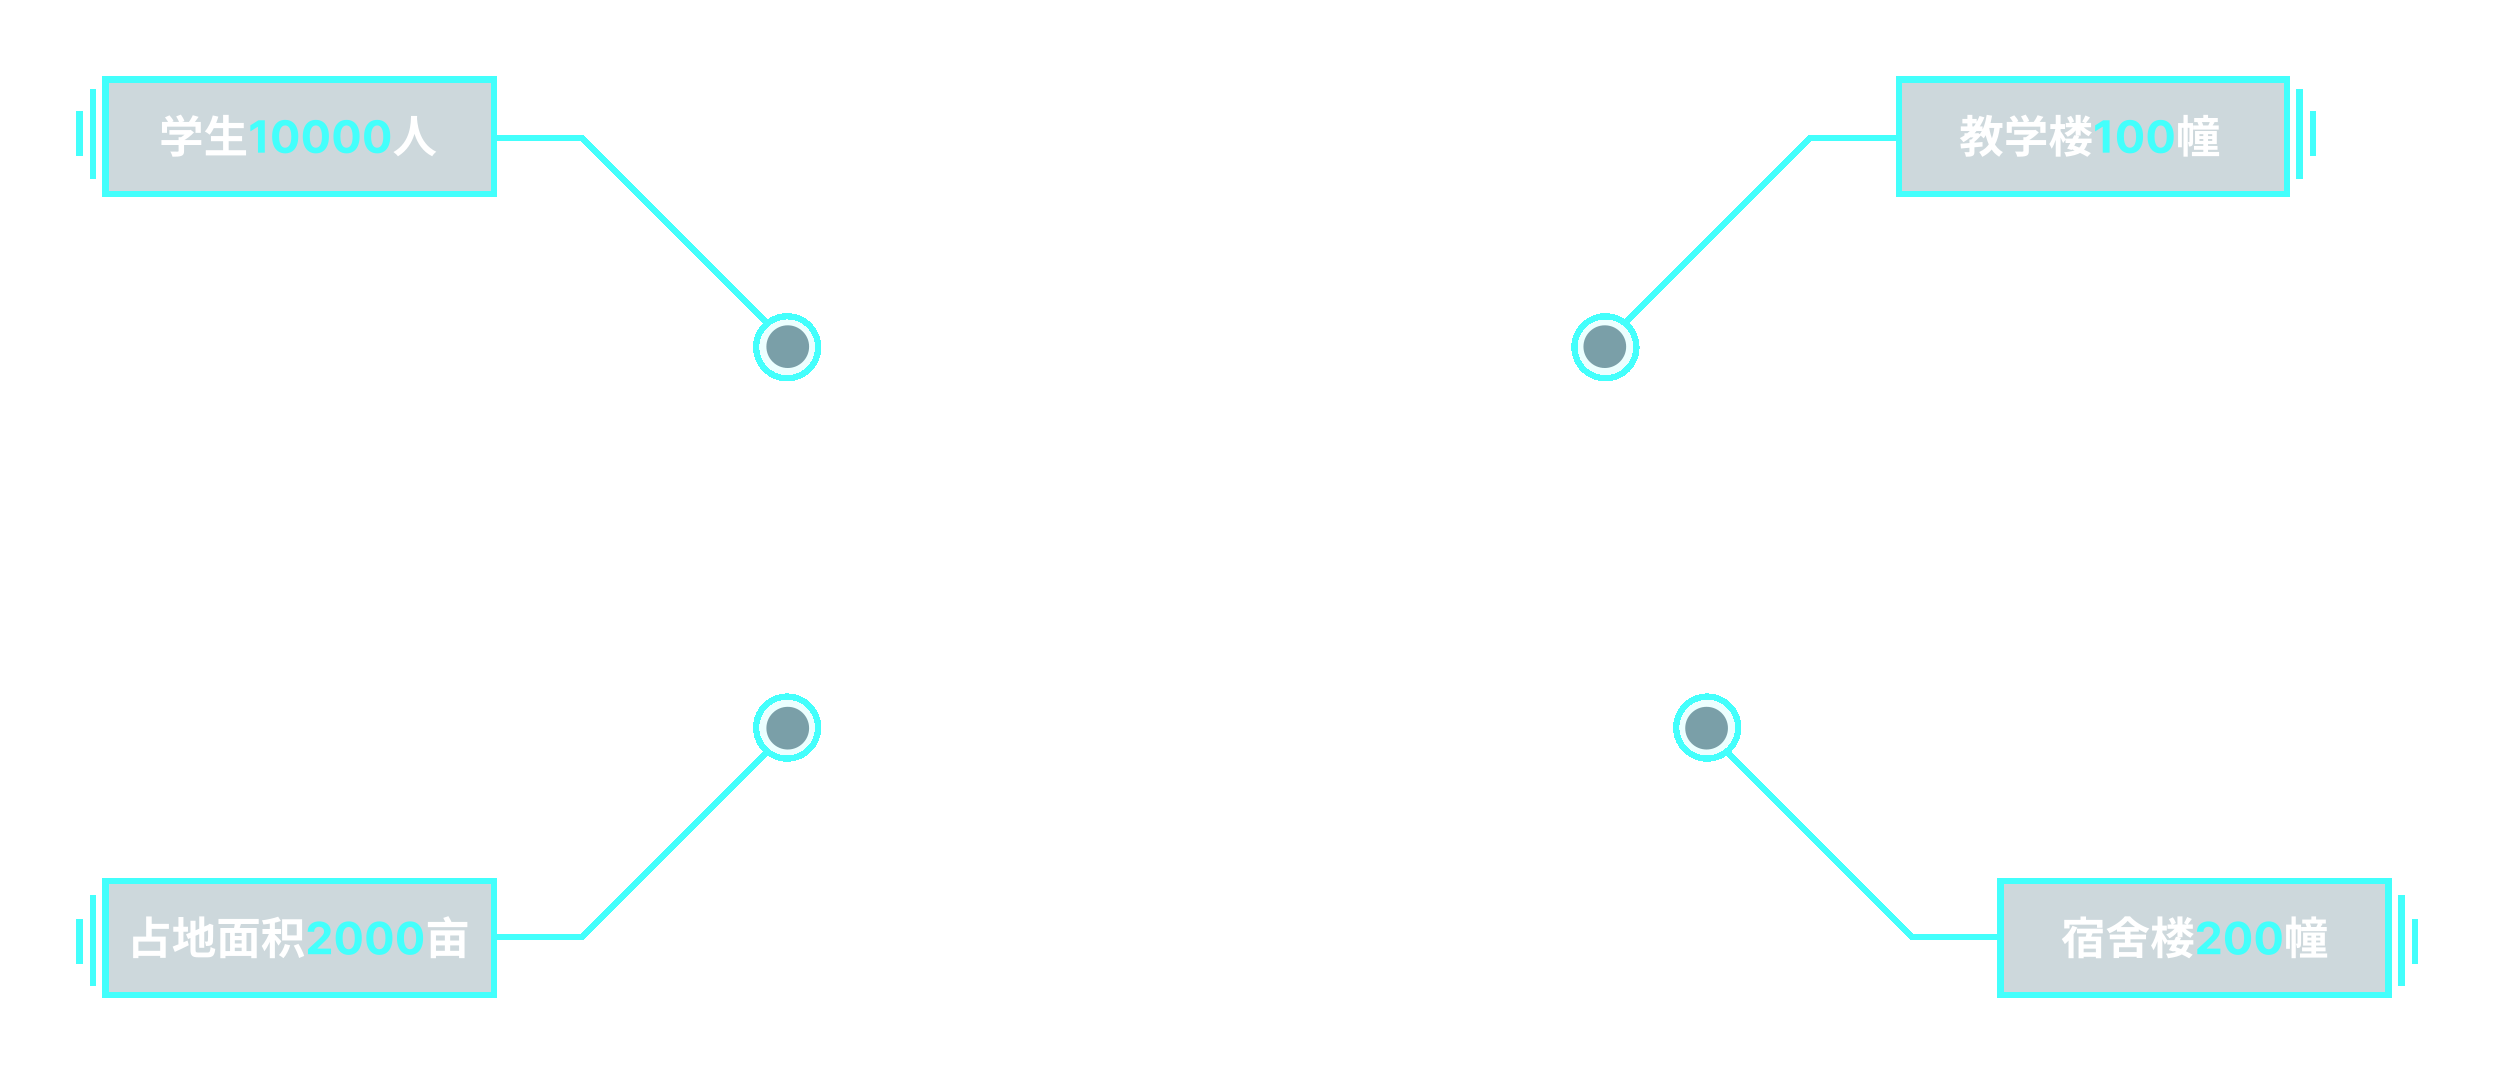 <svg width="393" height="169" viewBox="0 0 393 169" fill="none" xmlns="http://www.w3.org/2000/svg">
<g filter="url(#filter0_d_25_570)">
<circle r="5.372" transform="matrix(1 0 0 -1 268.372 114.372)" fill="#43FFFC" fill-opacity="0.1" shape-rendering="crispEdges"/>
<circle r="4.872" transform="matrix(1 0 0 -1 268.372 114.372)" stroke="#43FFFC" shape-rendering="crispEdges"/>
</g>
<circle r="3.357" transform="matrix(1 0 0 -1 268.276 114.468)" fill="#094052" fill-opacity="0.5"/>
<g filter="url(#filter1_d_25_570)">
<path d="M271.729 118.401L300.603 147.275H314.225" stroke="#43FFFC" shape-rendering="crispEdges"/>
</g>
<g filter="url(#filter2_d_25_570)">
<rect width="62" height="19" transform="matrix(1 0 0 -1 314 156.963)" fill="#094052" fill-opacity="0.2" shape-rendering="crispEdges"/>
<rect x="0.5" y="-0.5" width="61" height="18" transform="matrix(1 0 0 -1 314 155.963)" stroke="#43FFFC" shape-rendering="crispEdges"/>
</g>
<g filter="url(#filter3_d_25_570)">
<line y1="-0.5" x2="14.197" y2="-0.5" transform="matrix(-4.37114e-08 -1 -1 4.37114e-08 377 154.963)" stroke="#43FFFC" shape-rendering="crispEdges"/>
</g>
<g filter="url(#filter4_d_25_570)">
<line y1="-0.5" x2="7.099" y2="-0.5" transform="matrix(4.37114e-08 -1 -1 -4.37114e-08 379.11 151.51)" stroke="#43FFFC" shape-rendering="crispEdges"/>
</g>
<path d="M327.059 144.064V145.051H327.92V144.064H327.059ZM324.497 144.603V145.954H325.323V145.359H329.649V145.849H330.51V144.603H324.497ZM326.506 145.989V146.724H330.559V145.989H326.506ZM327.136 148.453V149.132H329.859V148.453H327.136ZM327.136 149.692V150.406H329.859V149.692H327.136ZM326.751 147.242V150.644H327.549V147.956H329.474V150.637H330.3V147.242H326.751ZM328.06 146.353C328.011 146.745 327.892 147.27 327.787 147.62L328.529 147.823C328.662 147.501 328.83 147.025 328.998 146.563L328.06 146.353ZM325.792 145.541C325.421 146.353 324.777 147.137 324.112 147.62C324.259 147.809 324.504 148.229 324.595 148.411C325.358 147.795 326.107 146.794 326.569 145.8L325.792 145.541ZM325.176 146.997V150.63H325.967V146.283L325.911 146.255L325.176 146.997ZM332.785 145.737V146.458H336.222V145.737H332.785ZM331.658 146.913V147.648H337.356V146.913H331.658ZM332.68 149.664V150.399H336.334V149.664H332.68ZM332.26 148.187V150.609H333.107V148.915H335.886V150.595H336.768V148.187H332.26ZM334.472 144.764C335.116 145.485 336.334 146.255 337.356 146.682C337.489 146.444 337.678 146.157 337.874 145.961C336.768 145.618 335.634 144.932 334.843 144.05H334.024C333.457 144.771 332.323 145.59 331.147 146.031C331.308 146.199 331.518 146.514 331.616 146.703C332.743 146.227 333.863 145.471 334.472 144.764ZM334.045 146.143V148.551H334.913V146.143H334.045ZM340.737 145.324V146.003H344.713V145.324H340.737ZM340.702 147.788V148.481H344.79V147.788H340.702ZM342.291 144.057V147.326H343.082V144.057H342.291ZM340.947 144.491C341.129 144.785 341.325 145.17 341.388 145.422L342.06 145.1C341.976 144.848 341.766 144.477 341.57 144.204L340.947 144.491ZM343.824 144.148C343.712 144.442 343.495 144.855 343.32 145.114L343.88 145.38C344.069 145.149 344.307 144.799 344.559 144.463L343.824 144.148ZM342.165 145.59C341.836 146.129 341.192 146.647 340.534 146.906C340.695 147.046 340.926 147.319 341.038 147.501C341.745 147.165 342.403 146.514 342.788 145.793L342.165 145.59ZM343.187 145.611L342.606 145.842C343.005 146.465 343.691 147.095 344.328 147.424C344.447 147.235 344.685 146.955 344.853 146.808C344.23 146.563 343.544 146.087 343.187 145.611ZM342.067 147.256C341.766 147.935 341.297 148.81 340.954 149.356L341.661 149.58C342.018 149.006 342.501 148.152 342.879 147.424L342.067 147.256ZM341.332 149.321C342.396 149.72 343.488 150.259 344.132 150.651L344.692 150.07C344.006 149.685 342.851 149.167 341.787 148.782L341.332 149.321ZM343.348 148.306C343.047 149.419 342.277 149.804 340.499 149.93C340.618 150.091 340.744 150.399 340.807 150.637C342.893 150.357 343.803 149.86 344.174 148.376L343.348 148.306ZM338.308 145.506V146.283H340.625V145.506H338.308ZM339.162 144.057V150.63H339.925V144.057H339.162ZM339.148 146.038C338.987 146.927 338.595 148.026 338.147 148.635C338.266 148.831 338.448 149.153 338.518 149.377C339.015 148.656 339.414 147.305 339.617 146.199L339.148 146.038ZM339.89 146.563L339.54 146.906C339.736 147.249 340.156 148.068 340.317 148.495L340.751 147.893C340.632 147.683 340.051 146.766 339.89 146.563ZM363.346 144.057V144.848H364.088V144.057H363.346ZM363.346 146.976V150.252H364.088V146.976H363.346ZM361.911 144.547V145.184H365.621V144.547H361.911ZM361.743 145.723V146.374H365.768V145.723H361.743ZM361.554 149.888V150.539H365.831V149.888H361.554ZM361.883 148.936V149.545H365.579V148.936H361.883ZM362.429 145.205C362.534 145.415 362.632 145.709 362.66 145.891L363.318 145.709C363.283 145.527 363.171 145.254 363.045 145.051L362.429 145.205ZM364.41 145.058C364.354 145.254 364.221 145.534 364.123 145.73L364.697 145.891C364.809 145.723 364.956 145.485 365.117 145.233L364.41 145.058ZM362.737 147.851H364.746V148.159H362.737V147.851ZM362.737 147.088H364.746V147.389H362.737V147.088ZM362.044 146.598V148.649H365.467V146.598H362.044ZM360.231 144.057V150.63H360.896V144.057H360.231ZM359.377 145.345V149.153H359.972V146.087H361.421V145.345H359.377ZM361.162 145.345V148.278C361.162 148.334 361.155 148.341 361.12 148.341C361.078 148.341 361.001 148.341 360.91 148.341C361.001 148.53 361.078 148.838 361.085 149.034C361.302 149.034 361.435 149.013 361.575 148.887C361.701 148.761 361.729 148.544 361.729 148.299V145.345H361.162Z" fill="white"/>
<path d="M345.413 150V149.224L347.225 147.547C347.379 147.397 347.508 147.263 347.613 147.144C347.719 147.025 347.799 146.908 347.854 146.793C347.908 146.677 347.936 146.552 347.936 146.418C347.936 146.269 347.902 146.14 347.834 146.033C347.766 145.923 347.673 145.84 347.555 145.782C347.438 145.722 347.304 145.692 347.155 145.692C346.999 145.692 346.864 145.724 346.748 145.787C346.632 145.85 346.542 145.94 346.479 146.058C346.416 146.175 346.385 146.315 346.385 146.478H345.363C345.363 146.145 345.438 145.855 345.589 145.61C345.74 145.365 345.951 145.175 346.223 145.041C346.495 144.907 346.808 144.839 347.163 144.839C347.527 144.839 347.845 144.904 348.115 145.033C348.386 145.161 348.598 145.338 348.749 145.565C348.899 145.792 348.975 146.053 348.975 146.346C348.975 146.538 348.937 146.728 348.86 146.915C348.786 147.102 348.652 147.31 348.46 147.539C348.268 147.766 347.997 148.039 347.647 148.357L346.904 149.085V149.12H349.042V150H345.413ZM351.818 150.112C351.39 150.11 351.022 150.005 350.714 149.796C350.408 149.587 350.171 149.285 350.006 148.889C349.842 148.493 349.761 148.016 349.762 147.46C349.762 146.904 349.844 146.431 350.008 146.04C350.174 145.649 350.41 145.352 350.717 145.148C351.025 144.942 351.392 144.839 351.818 144.839C352.244 144.839 352.61 144.942 352.917 145.148C353.225 145.353 353.462 145.652 353.628 146.043C353.793 146.432 353.875 146.904 353.874 147.46C353.874 148.018 353.791 148.495 353.625 148.891C353.461 149.287 353.226 149.59 352.919 149.799C352.613 150.007 352.245 150.112 351.818 150.112ZM351.818 149.219C352.11 149.219 352.342 149.073 352.516 148.779C352.69 148.486 352.777 148.046 352.775 147.46C352.775 147.073 352.735 146.752 352.656 146.495C352.578 146.238 352.467 146.045 352.323 145.916C352.18 145.787 352.012 145.722 351.818 145.722C351.528 145.722 351.296 145.867 351.122 146.157C350.948 146.447 350.86 146.881 350.858 147.46C350.858 147.851 350.897 148.177 350.975 148.439C351.055 148.699 351.167 148.895 351.311 149.026C351.455 149.155 351.624 149.219 351.818 149.219ZM356.637 150.112C356.21 150.11 355.842 150.005 355.534 149.796C355.227 149.587 354.991 149.285 354.825 148.889C354.661 148.493 354.58 148.016 354.581 147.46C354.581 146.904 354.664 146.431 354.828 146.04C354.993 145.649 355.229 145.352 355.536 145.148C355.844 144.942 356.211 144.839 356.637 144.839C357.063 144.839 357.429 144.942 357.736 145.148C358.044 145.353 358.281 145.652 358.447 146.043C358.613 146.432 358.695 146.904 358.693 147.46C358.693 148.018 358.61 148.495 358.444 148.891C358.28 149.287 358.045 149.59 357.738 149.799C357.432 150.007 357.065 150.112 356.637 150.112ZM356.637 149.219C356.929 149.219 357.162 149.073 357.336 148.779C357.51 148.486 357.596 148.046 357.594 147.46C357.594 147.073 357.555 146.752 357.475 146.495C357.397 146.238 357.286 146.045 357.142 145.916C356.999 145.787 356.831 145.722 356.637 145.722C356.347 145.722 356.115 145.867 355.941 146.157C355.767 146.447 355.679 146.881 355.678 147.46C355.678 147.851 355.717 148.177 355.795 148.439C355.874 148.699 355.986 148.895 356.13 149.026C356.274 149.155 356.443 149.219 356.637 149.219Z" fill="#43FFFC"/>
<g filter="url(#filter5_d_25_570)">
<path d="M120.381 118.401L91.507 147.275H77.886" stroke="#43FFFC" shape-rendering="crispEdges"/>
</g>
<g filter="url(#filter6_d_25_570)">
<rect x="78.111" y="156.963" width="62" height="19" transform="rotate(-180 78.111 156.963)" fill="#094052" fill-opacity="0.2" shape-rendering="crispEdges"/>
<rect x="77.611" y="156.463" width="61" height="18" transform="rotate(-180 77.611 156.463)" stroke="#43FFFC" shape-rendering="crispEdges"/>
</g>
<g filter="url(#filter7_d_25_570)">
<line x1="14.611" y1="154.963" x2="14.611" y2="140.766" stroke="#43FFFC" shape-rendering="crispEdges"/>
</g>
<g filter="url(#filter8_d_25_570)">
<line x1="12.5" y1="151.51" x2="12.5" y2="144.411" stroke="#43FFFC" shape-rendering="crispEdges"/>
</g>
<path d="M23.339 145.233V146.017H26.552V145.233H23.339ZM21.442 149.468V150.259H25.495V149.468H21.442ZM22.975 144.064V147.606H23.85V144.064H22.975ZM20.931 147.235V150.616H21.757V148.019H25.18V150.581H26.048V147.235H20.931ZM31.319 144.057V148.999H32.11V144.057H31.319ZM29.247 146.871L29.562 147.613L33.181 146.045L32.873 145.331L29.247 146.871ZM29.94 144.736V149.265C29.94 150.238 30.206 150.49 31.165 150.49C31.382 150.49 32.432 150.49 32.663 150.49C33.482 150.49 33.734 150.161 33.839 149.167C33.615 149.125 33.286 148.992 33.104 148.866C33.048 149.587 32.978 149.741 32.593 149.741C32.376 149.741 31.445 149.741 31.235 149.741C30.801 149.741 30.738 149.685 30.738 149.272V144.736H29.94ZM32.712 145.422C32.712 146.969 32.712 147.732 32.684 147.872C32.663 147.998 32.621 148.019 32.537 148.019C32.474 148.019 32.313 148.019 32.194 148.012C32.285 148.187 32.348 148.502 32.376 148.712C32.6 148.712 32.901 148.712 33.104 148.614C33.321 148.523 33.44 148.355 33.468 148.033C33.496 147.746 33.51 146.899 33.51 145.562L33.545 145.422L32.957 145.212L32.81 145.317L32.663 145.422H32.712ZM27.238 145.681V146.472H29.548V145.681H27.238ZM28.05 144.155V148.796H28.834V144.155H28.05ZM27.14 148.803L27.476 149.643C28.127 149.349 28.932 148.971 29.674 148.593L29.485 147.851C28.631 148.215 27.721 148.593 27.14 148.803ZM36.52 147.144V147.802H38.319V147.144H36.52ZM36.52 148.32V148.978H38.326V148.32H36.52ZM35.162 149.503V150.273H39.887V149.503H35.162ZM34.637 145.884V150.63H35.442V146.654H39.502V150.63H40.356V145.884H34.637ZM36.163 146.395V149.846H36.912V146.395H36.163ZM37.99 146.395V149.839H38.746V146.395H37.99ZM36.954 144.82C36.926 145.261 36.814 145.849 36.716 146.255L37.486 146.458C37.626 146.094 37.78 145.548 37.948 145.03L36.954 144.82ZM34.343 144.456V145.254H40.671V144.456H34.343ZM42.414 144.694V150.63H43.212V144.694H42.414ZM41.259 146.038V146.822H44.185V146.038H41.259ZM42.442 146.353C42.197 147.13 41.672 148.152 41.14 148.705C41.273 148.929 41.476 149.286 41.553 149.531C42.127 148.838 42.659 147.599 42.953 146.584L42.442 146.353ZM43.723 144.099C43.072 144.344 42.078 144.554 41.182 144.68C41.273 144.862 41.378 145.149 41.406 145.331C42.316 145.233 43.38 145.058 44.164 144.785L43.723 144.099ZM43.191 146.899L42.848 147.235C43.1 147.55 43.59 148.285 43.779 148.656L44.234 147.97C44.087 147.788 43.387 147.067 43.191 146.899ZM46.173 148.649C46.523 149.265 46.894 150.084 47.02 150.595L47.818 150.273C47.671 149.755 47.279 148.971 46.915 148.376L46.173 148.649ZM44.787 148.404C44.612 149.069 44.276 149.727 43.849 150.14C44.052 150.252 44.402 150.49 44.556 150.623C44.99 150.147 45.396 149.377 45.62 148.6L44.787 148.404ZM45.151 145.303H46.649V147.046H45.151V145.303ZM44.346 144.505V147.844H47.489V144.505H44.346ZM68.134 147.851V148.621H72.607V147.851H68.134ZM68.246 149.461V150.266H72.474V149.461H68.246ZM67.714 146.248V150.63H68.533V147.053H72.166V150.623H73.027V146.248H67.714ZM69.933 146.773V149.909H70.766V146.773H69.933ZM67.259 144.925V145.744H73.468V144.925H67.259ZM69.681 144.295C69.856 144.617 70.066 145.051 70.157 145.317L71.004 145.002C70.899 144.736 70.668 144.323 70.486 144.022L69.681 144.295Z" fill="white"/>
<path d="M48.413 150V149.224L50.225 147.547C50.379 147.397 50.508 147.263 50.613 147.144C50.719 147.025 50.799 146.908 50.854 146.793C50.908 146.677 50.936 146.552 50.936 146.418C50.936 146.269 50.902 146.14 50.834 146.033C50.766 145.923 50.673 145.84 50.555 145.782C50.438 145.722 50.304 145.692 50.155 145.692C49.999 145.692 49.864 145.724 49.748 145.787C49.632 145.85 49.542 145.94 49.479 146.058C49.416 146.175 49.385 146.315 49.385 146.478H48.363C48.363 146.145 48.438 145.855 48.589 145.61C48.74 145.365 48.951 145.175 49.223 145.041C49.495 144.907 49.808 144.839 50.163 144.839C50.527 144.839 50.845 144.904 51.115 145.033C51.386 145.161 51.598 145.338 51.749 145.565C51.899 145.792 51.975 146.053 51.975 146.346C51.975 146.538 51.937 146.728 51.86 146.915C51.786 147.102 51.653 147.31 51.46 147.539C51.268 147.766 50.997 148.039 50.647 148.357L49.904 149.085V149.12H52.042V150H48.413ZM54.818 150.112C54.39 150.11 54.023 150.005 53.714 149.796C53.408 149.587 53.172 149.285 53.006 148.889C52.842 148.493 52.761 148.016 52.762 147.46C52.762 146.904 52.844 146.431 53.008 146.04C53.174 145.649 53.41 145.352 53.717 145.148C54.025 144.942 54.392 144.839 54.818 144.839C55.244 144.839 55.61 144.942 55.917 145.148C56.225 145.353 56.462 145.652 56.628 146.043C56.793 146.432 56.875 146.904 56.874 147.46C56.874 148.018 56.791 148.495 56.625 148.891C56.461 149.287 56.226 149.59 55.919 149.799C55.612 150.007 55.245 150.112 54.818 150.112ZM54.818 149.219C55.11 149.219 55.342 149.073 55.516 148.779C55.69 148.486 55.777 148.046 55.775 147.46C55.775 147.073 55.735 146.752 55.656 146.495C55.578 146.238 55.467 146.045 55.322 145.916C55.18 145.787 55.012 145.722 54.818 145.722C54.528 145.722 54.296 145.867 54.122 146.157C53.948 146.447 53.86 146.881 53.858 147.46C53.858 147.851 53.897 148.177 53.975 148.439C54.055 148.699 54.167 148.895 54.311 149.026C54.455 149.155 54.624 149.219 54.818 149.219ZM59.637 150.112C59.21 150.11 58.842 150.005 58.534 149.796C58.227 149.587 57.991 149.285 57.825 148.889C57.661 148.493 57.58 148.016 57.581 147.46C57.581 146.904 57.663 146.431 57.828 146.04C57.993 145.649 58.23 145.352 58.536 145.148C58.844 144.942 59.211 144.839 59.637 144.839C60.063 144.839 60.429 144.942 60.736 145.148C61.044 145.353 61.281 145.652 61.447 146.043C61.613 146.432 61.695 146.904 61.693 147.46C61.693 148.018 61.61 148.495 61.444 148.891C61.28 149.287 61.045 149.59 60.739 149.799C60.432 150.007 60.065 150.112 59.637 150.112ZM59.637 149.219C59.929 149.219 60.162 149.073 60.336 148.779C60.51 148.486 60.596 148.046 60.594 147.46C60.594 147.073 60.554 146.752 60.475 146.495C60.397 146.238 60.286 146.045 60.142 145.916C59.999 145.787 59.831 145.722 59.637 145.722C59.347 145.722 59.115 145.867 58.941 146.157C58.767 146.447 58.679 146.881 58.678 147.46C58.678 147.851 58.717 148.177 58.795 148.439C58.874 148.699 58.986 148.895 59.13 149.026C59.274 149.155 59.443 149.219 59.637 149.219ZM64.457 150.112C64.029 150.11 63.661 150.005 63.353 149.796C63.046 149.587 62.81 149.285 62.644 148.889C62.48 148.493 62.399 148.016 62.401 147.46C62.401 146.904 62.483 146.431 62.647 146.04C62.813 145.649 63.049 145.352 63.355 145.148C63.664 144.942 64.031 144.839 64.457 144.839C64.882 144.839 65.249 144.942 65.555 145.148C65.864 145.353 66.1 145.652 66.266 146.043C66.432 146.432 66.514 146.904 66.512 147.46C66.512 148.018 66.43 148.495 66.264 148.891C66.1 149.287 65.864 149.59 65.558 149.799C65.251 150.007 64.884 150.112 64.457 150.112ZM64.457 149.219C64.748 149.219 64.981 149.073 65.155 148.779C65.329 148.486 65.415 148.046 65.414 147.46C65.414 147.073 65.374 146.752 65.294 146.495C65.216 146.238 65.105 146.045 64.961 145.916C64.819 145.787 64.65 145.722 64.457 145.722C64.167 145.722 63.935 145.867 63.761 146.157C63.587 146.447 63.499 146.881 63.497 147.46C63.497 147.851 63.536 148.177 63.614 148.439C63.693 148.699 63.805 148.895 63.95 149.026C64.094 149.155 64.263 149.219 64.457 149.219Z" fill="#43FFFC"/>
<g filter="url(#filter9_d_25_570)">
<circle cx="123.738" cy="114.372" r="5.372" transform="rotate(-180 123.738 114.372)" fill="#43FFFC" fill-opacity="0.1" shape-rendering="crispEdges"/>
<circle cx="123.738" cy="114.372" r="4.872" transform="rotate(-180 123.738 114.372)" stroke="#43FFFC" shape-rendering="crispEdges"/>
</g>
<circle cx="123.834" cy="114.468" r="3.357" transform="rotate(-180 123.834 114.468)" fill="#094052" fill-opacity="0.5"/>
<g filter="url(#filter10_d_25_570)">
<path d="M255.729 50.562L284.603 21.689H298.225" stroke="#43FFFC" shape-rendering="crispEdges"/>
</g>
<g filter="url(#filter11_d_25_570)">
<rect x="298" y="12" width="62" height="19" fill="#094052" fill-opacity="0.2" shape-rendering="crispEdges"/>
<rect x="298.5" y="12.5" width="61" height="18" stroke="#43FFFC" shape-rendering="crispEdges"/>
</g>
<g filter="url(#filter12_d_25_570)">
<line x1="361.5" y1="14" x2="361.5" y2="28.197" stroke="#43FFFC" shape-rendering="crispEdges"/>
</g>
<g filter="url(#filter13_d_25_570)">
<line x1="363.61" y1="17.453" x2="363.61" y2="24.552" stroke="#43FFFC" shape-rendering="crispEdges"/>
</g>
<path d="M308.819 20.948V21.599H310.814V20.948H308.819ZM308.483 18.694V19.401H310.737V18.694H308.483ZM308.238 19.87V20.591H311.661V19.87H308.238ZM309.274 18.057V20.234H310.051V18.057H309.274ZM311.178 18.225C310.597 19.786 309.505 21.011 308.084 21.711C308.252 21.858 308.539 22.18 308.651 22.348C310.1 21.529 311.262 20.185 311.955 18.449L311.178 18.225ZM309.596 21.942V23.825C309.596 23.902 309.568 23.923 309.477 23.923C309.386 23.923 309.085 23.923 308.812 23.916C308.91 24.119 309.015 24.42 309.05 24.637C309.491 24.637 309.82 24.623 310.072 24.511C310.317 24.399 310.38 24.203 310.38 23.839V21.942H309.596ZM310.639 20.948V21.074C310.464 21.361 310.086 21.781 309.771 22.019C309.883 22.124 310.079 22.32 310.17 22.453C310.597 22.152 311.073 21.683 311.416 21.263L310.961 20.906L310.807 20.948H310.639ZM308.182 22.593L308.266 23.342C309.176 23.265 310.457 23.153 311.654 23.041V22.327C310.408 22.432 309.071 22.537 308.182 22.593ZM312.214 19.338V20.115H314.783V19.338H312.214ZM312.312 18.05C312.123 19.275 311.759 20.451 311.164 21.158C311.353 21.291 311.696 21.599 311.836 21.753C312.48 20.92 312.921 19.583 313.159 18.183L312.312 18.05ZM313.537 19.807C313.327 21.879 312.718 23.195 311.122 23.895C311.276 24.077 311.521 24.462 311.605 24.658C313.376 23.776 314.097 22.278 314.398 19.884L313.537 19.807ZM312.676 19.94L311.913 20.059C312.256 22.159 312.865 23.797 314.272 24.637C314.398 24.406 314.664 24.077 314.86 23.909C313.565 23.237 312.956 21.718 312.676 19.94ZM316.631 20.451V21.172H319.858V20.451H316.631ZM315.378 22.019V22.796H321.643V22.019H315.378ZM318.073 21.571V23.706C318.073 23.804 318.031 23.839 317.891 23.839C317.751 23.839 317.226 23.839 316.778 23.825C316.911 24.042 317.065 24.399 317.121 24.637C317.716 24.637 318.164 24.623 318.493 24.511C318.829 24.385 318.934 24.168 318.934 23.734V21.571H318.073ZM319.585 20.451V20.605C319.326 20.948 318.731 21.445 318.192 21.725C318.318 21.837 318.542 22.068 318.64 22.208C319.326 21.879 320.019 21.333 320.502 20.815L319.97 20.409L319.795 20.451H319.585ZM315.462 19.17V20.885H316.253V19.912H320.733V20.885H321.566V19.17H315.462ZM320.313 18.106C320.145 18.498 319.83 19.023 319.564 19.366L320.25 19.618C320.537 19.31 320.901 18.834 321.223 18.372L320.313 18.106ZM315.931 18.449C316.169 18.743 316.428 19.142 316.526 19.401L317.289 19.051C317.177 18.778 316.897 18.4 316.645 18.127L315.931 18.449ZM317.695 18.295C317.905 18.617 318.122 19.058 318.192 19.338L318.99 19.03C318.899 18.75 318.661 18.323 318.437 18.015L317.695 18.295ZM324.737 19.324V20.003H328.713V19.324H324.737ZM324.702 21.788V22.481H328.79V21.788H324.702ZM326.291 18.057V21.326H327.082V18.057H326.291ZM324.947 18.491C325.129 18.785 325.325 19.17 325.388 19.422L326.06 19.1C325.976 18.848 325.766 18.477 325.57 18.204L324.947 18.491ZM327.824 18.148C327.712 18.442 327.495 18.855 327.32 19.114L327.88 19.38C328.069 19.149 328.307 18.799 328.559 18.463L327.824 18.148ZM326.165 19.59C325.836 20.129 325.192 20.647 324.534 20.906C324.695 21.046 324.926 21.319 325.038 21.501C325.745 21.165 326.403 20.514 326.788 19.793L326.165 19.59ZM327.187 19.611L326.606 19.842C327.005 20.465 327.691 21.095 328.328 21.424C328.447 21.235 328.685 20.955 328.853 20.808C328.23 20.563 327.544 20.087 327.187 19.611ZM326.067 21.256C325.766 21.935 325.297 22.81 324.954 23.356L325.661 23.58C326.018 23.006 326.501 22.152 326.879 21.424L326.067 21.256ZM325.332 23.321C326.396 23.72 327.488 24.259 328.132 24.651L328.692 24.07C328.006 23.685 326.851 23.167 325.787 22.782L325.332 23.321ZM327.348 22.306C327.047 23.419 326.277 23.804 324.499 23.93C324.618 24.091 324.744 24.399 324.807 24.637C326.893 24.357 327.803 23.86 328.174 22.376L327.348 22.306ZM322.308 19.506V20.283H324.625V19.506H322.308ZM323.162 18.057V24.63H323.925V18.057H323.162ZM323.148 20.038C322.987 20.927 322.595 22.026 322.147 22.635C322.266 22.831 322.448 23.153 322.518 23.377C323.015 22.656 323.414 21.305 323.617 20.199L323.148 20.038ZM323.89 20.563L323.54 20.906C323.736 21.249 324.156 22.068 324.317 22.495L324.751 21.893C324.632 21.683 324.051 20.766 323.89 20.563ZM346.361 18.057V18.848H347.103V18.057H346.361ZM346.361 20.976V24.252H347.103V20.976H346.361ZM344.926 18.547V19.184H348.636V18.547H344.926ZM344.758 19.723V20.374H348.783V19.723H344.758ZM344.569 23.888V24.539H348.846V23.888H344.569ZM344.898 22.936V23.545H348.594V22.936H344.898ZM345.444 19.205C345.549 19.415 345.647 19.709 345.675 19.891L346.333 19.709C346.298 19.527 346.186 19.254 346.06 19.051L345.444 19.205ZM347.425 19.058C347.369 19.254 347.236 19.534 347.138 19.73L347.712 19.891C347.824 19.723 347.971 19.485 348.132 19.233L347.425 19.058ZM345.752 21.851H347.761V22.159H345.752V21.851ZM345.752 21.088H347.761V21.389H345.752V21.088ZM345.059 20.598V22.649H348.482V20.598H345.059ZM343.246 18.057V24.63H343.911V18.057H343.246ZM342.392 19.345V23.153H342.987V20.087H344.436V19.345H342.392ZM344.177 19.345V22.278C344.177 22.334 344.17 22.341 344.135 22.341C344.093 22.341 344.016 22.341 343.925 22.341C344.016 22.53 344.093 22.838 344.1 23.034C344.317 23.034 344.45 23.013 344.59 22.887C344.716 22.761 344.744 22.544 344.744 22.299V19.345H344.177Z" fill="white"/>
<path d="M331.627 18.909V24H330.551V19.931H330.521L329.355 20.662V19.707L330.616 18.909H331.627ZM334.834 24.112C334.406 24.11 334.038 24.005 333.73 23.796C333.423 23.587 333.187 23.285 333.021 22.889C332.857 22.493 332.776 22.016 332.778 21.459C332.778 20.904 332.86 20.431 333.024 20.04C333.19 19.649 333.426 19.352 333.732 19.148C334.041 18.942 334.408 18.84 334.834 18.84C335.259 18.84 335.626 18.942 335.932 19.148C336.241 19.353 336.477 19.651 336.643 20.043C336.809 20.432 336.891 20.904 336.889 21.459C336.889 22.018 336.806 22.495 336.641 22.891C336.477 23.287 336.241 23.59 335.935 23.799C335.628 24.008 335.261 24.112 334.834 24.112ZM334.834 23.22C335.125 23.22 335.358 23.073 335.532 22.779C335.706 22.486 335.792 22.046 335.791 21.459C335.791 21.073 335.751 20.752 335.671 20.495C335.593 20.238 335.482 20.045 335.338 19.916C335.196 19.787 335.027 19.722 334.834 19.722C334.544 19.722 334.312 19.867 334.138 20.157C333.964 20.447 333.876 20.881 333.874 21.459C333.874 21.851 333.913 22.177 333.991 22.439C334.07 22.699 334.182 22.895 334.326 23.026C334.471 23.155 334.64 23.22 334.834 23.22ZM339.653 24.112C339.225 24.11 338.857 24.005 338.549 23.796C338.243 23.587 338.006 23.285 337.841 22.889C337.677 22.493 337.595 22.016 337.597 21.459C337.597 20.904 337.679 20.431 337.843 20.04C338.009 19.649 338.245 19.352 338.552 19.148C338.86 18.942 339.227 18.84 339.653 18.84C340.079 18.84 340.445 18.942 340.752 19.148C341.06 19.353 341.297 19.651 341.463 20.043C341.628 20.432 341.71 20.904 341.709 21.459C341.709 22.018 341.626 22.495 341.46 22.891C341.296 23.287 341.061 23.59 340.754 23.799C340.448 24.008 340.08 24.112 339.653 24.112ZM339.653 23.22C339.945 23.22 340.177 23.073 340.351 22.779C340.525 22.486 340.612 22.046 340.61 21.459C340.61 21.073 340.57 20.752 340.491 20.495C340.413 20.238 340.302 20.045 340.157 19.916C340.015 19.787 339.847 19.722 339.653 19.722C339.363 19.722 339.131 19.867 338.957 20.157C338.783 20.447 338.695 20.881 338.693 21.459C338.693 21.851 338.732 22.177 338.81 22.439C338.89 22.699 339.002 22.895 339.146 23.026C339.29 23.155 339.459 23.22 339.653 23.22Z" fill="#43FFFC"/>
<g filter="url(#filter14_d_25_570)">
<circle cx="252.372" cy="54.591" r="5.372" fill="#43FFFC" fill-opacity="0.1" shape-rendering="crispEdges"/>
<circle cx="252.372" cy="54.591" r="4.872" stroke="#43FFFC" shape-rendering="crispEdges"/>
</g>
<circle cx="252.276" cy="54.495" r="3.357" fill="#094052" fill-opacity="0.5"/>
<g filter="url(#filter15_d_25_570)">
<path d="M120.381 50.562L91.507 21.689H77.886" stroke="#43FFFC" shape-rendering="crispEdges"/>
</g>
<g filter="url(#filter16_d_25_570)">
<rect width="62" height="19" transform="matrix(-1 0 0 1 78.11 12)" fill="#094052" fill-opacity="0.2" shape-rendering="crispEdges"/>
<rect x="-0.5" y="0.5" width="61" height="18" transform="matrix(-1 0 0 1 77.11 12)" stroke="#43FFFC" shape-rendering="crispEdges"/>
</g>
<g filter="url(#filter17_d_25_570)">
<line y1="-0.5" x2="14.197" y2="-0.5" transform="matrix(4.37114e-08 1 1 -4.37114e-08 15.11 14)" stroke="#43FFFC" shape-rendering="crispEdges"/>
</g>
<g filter="url(#filter18_d_25_570)">
<line y1="-0.5" x2="7.099" y2="-0.5" transform="matrix(-4.37114e-08 1 1 4.37114e-08 13 17.453)" stroke="#43FFFC" shape-rendering="crispEdges"/>
</g>
<g filter="url(#filter19_d_25_570)">
<circle r="5.372" transform="matrix(-1 0 0 1 123.738 54.591)" fill="#43FFFC" fill-opacity="0.1" shape-rendering="crispEdges"/>
<circle r="4.872" transform="matrix(-1 0 0 1 123.738 54.591)" stroke="#43FFFC" shape-rendering="crispEdges"/>
</g>
<circle r="3.357" transform="matrix(-1 0 0 1 123.834 54.495)" fill="#094052" fill-opacity="0.5"/>
<path d="M26.631 20.451V21.172H29.858V20.451H26.631ZM25.378 22.019V22.796H31.643V22.019H25.378ZM28.073 21.571V23.706C28.073 23.804 28.031 23.839 27.891 23.839C27.751 23.839 27.226 23.839 26.778 23.825C26.911 24.042 27.065 24.399 27.121 24.637C27.716 24.637 28.164 24.623 28.493 24.511C28.829 24.385 28.934 24.168 28.934 23.734V21.571H28.073ZM29.585 20.451V20.605C29.326 20.948 28.731 21.445 28.192 21.725C28.318 21.837 28.542 22.068 28.64 22.208C29.326 21.879 30.019 21.333 30.502 20.815L29.97 20.409L29.795 20.451H29.585ZM25.462 19.17V20.885H26.253V19.912H30.733V20.885H31.566V19.17H25.462ZM30.313 18.106C30.145 18.498 29.83 19.023 29.564 19.366L30.25 19.618C30.537 19.31 30.901 18.834 31.223 18.372L30.313 18.106ZM25.931 18.449C26.169 18.743 26.428 19.142 26.526 19.401L27.289 19.051C27.177 18.778 26.897 18.4 26.645 18.127L25.931 18.449ZM27.695 18.295C27.905 18.617 28.122 19.058 28.192 19.338L28.99 19.03C28.899 18.75 28.661 18.323 28.437 18.015L27.695 18.295ZM33.449 19.324V20.143H38.321V19.324H33.449ZM33.162 21.389V22.194H38.055V21.389H33.162ZM32.35 23.608V24.427H38.678V23.608H32.35ZM35.073 18.057V24.014H35.948V18.057H35.073ZM33.456 18.141C33.204 19.107 32.756 20.073 32.203 20.661C32.42 20.78 32.791 21.025 32.959 21.172C33.505 20.5 34.016 19.422 34.324 18.337L33.456 18.141ZM64.614 18.225C64.565 19.142 64.663 22.341 61.849 23.902C62.136 24.098 62.409 24.357 62.556 24.574C65.419 22.817 65.51 19.401 65.573 18.225H64.614ZM65.545 18.407L64.733 18.491C64.789 19.212 64.922 23.069 67.939 24.567C68.065 24.336 68.317 24.056 68.583 23.853C65.713 22.509 65.566 19.016 65.545 18.407Z" fill="white"/>
<path d="M41.627 18.909V24H40.551V19.931H40.521L39.355 20.662V19.707L40.616 18.909H41.627ZM44.834 24.112C44.406 24.11 44.038 24.005 43.73 23.796C43.423 23.587 43.187 23.285 43.021 22.889C42.857 22.493 42.776 22.016 42.778 21.459C42.778 20.904 42.86 20.431 43.024 20.04C43.19 19.649 43.426 19.352 43.732 19.148C44.041 18.942 44.408 18.84 44.834 18.84C45.259 18.84 45.626 18.942 45.932 19.148C46.24 19.353 46.477 19.651 46.643 20.043C46.809 20.432 46.891 20.904 46.889 21.459C46.889 22.018 46.806 22.495 46.641 22.891C46.477 23.287 46.241 23.59 45.935 23.799C45.628 24.008 45.261 24.112 44.834 24.112ZM44.834 23.22C45.125 23.22 45.358 23.073 45.532 22.779C45.706 22.486 45.792 22.046 45.791 21.459C45.791 21.073 45.751 20.752 45.671 20.495C45.593 20.238 45.482 20.045 45.338 19.916C45.196 19.787 45.027 19.722 44.834 19.722C44.544 19.722 44.312 19.867 44.138 20.157C43.964 20.447 43.876 20.881 43.874 21.459C43.874 21.851 43.913 22.177 43.991 22.439C44.07 22.699 44.182 22.895 44.326 23.026C44.471 23.155 44.64 23.22 44.834 23.22ZM49.653 24.112C49.225 24.11 48.857 24.005 48.549 23.796C48.243 23.587 48.007 23.285 47.841 22.889C47.677 22.493 47.596 22.016 47.597 21.459C47.597 20.904 47.679 20.431 47.843 20.04C48.009 19.649 48.245 19.352 48.552 19.148C48.86 18.942 49.227 18.84 49.653 18.84C50.079 18.84 50.445 18.942 50.752 19.148C51.06 19.353 51.297 19.651 51.462 20.043C51.628 20.432 51.71 20.904 51.709 21.459C51.709 22.018 51.626 22.495 51.46 22.891C51.296 23.287 51.061 23.59 50.754 23.799C50.447 24.008 50.08 24.112 49.653 24.112ZM49.653 23.22C49.944 23.22 50.177 23.073 50.351 22.779C50.525 22.486 50.612 22.046 50.61 21.459C50.61 21.073 50.57 20.752 50.491 20.495C50.413 20.238 50.302 20.045 50.157 19.916C50.015 19.787 49.847 19.722 49.653 19.722C49.363 19.722 49.131 19.867 48.957 20.157C48.783 20.447 48.695 20.881 48.693 21.459C48.693 21.851 48.732 22.177 48.81 22.439C48.89 22.699 49.002 22.895 49.146 23.026C49.29 23.155 49.459 23.22 49.653 23.22ZM54.472 24.112C54.045 24.11 53.677 24.005 53.368 23.796C53.062 23.587 52.826 23.285 52.66 22.889C52.496 22.493 52.415 22.016 52.416 21.459C52.416 20.904 52.498 20.431 52.663 20.04C52.828 19.649 53.064 19.352 53.371 19.148C53.679 18.942 54.046 18.84 54.472 18.84C54.898 18.84 55.264 18.942 55.571 19.148C55.879 19.353 56.116 19.651 56.282 20.043C56.448 20.432 56.53 20.904 56.528 21.459C56.528 22.018 56.445 22.495 56.279 22.891C56.115 23.287 55.88 23.59 55.573 23.799C55.267 24.008 54.9 24.112 54.472 24.112ZM54.472 23.22C54.764 23.22 54.997 23.073 55.171 22.779C55.345 22.486 55.431 22.046 55.429 21.459C55.429 21.073 55.389 20.752 55.31 20.495C55.232 20.238 55.121 20.045 54.977 19.916C54.834 19.787 54.666 19.722 54.472 19.722C54.182 19.722 53.95 19.867 53.776 20.157C53.602 20.447 53.514 20.881 53.513 21.459C53.513 21.851 53.552 22.177 53.63 22.439C53.709 22.699 53.821 22.895 53.965 23.026C54.109 23.155 54.278 23.22 54.472 23.22ZM59.291 24.112C58.864 24.11 58.496 24.005 58.188 23.796C57.881 23.587 57.645 23.285 57.479 22.889C57.315 22.493 57.234 22.016 57.236 21.459C57.236 20.904 57.318 20.431 57.482 20.04C57.648 19.649 57.884 19.352 58.19 19.148C58.499 18.942 58.866 18.84 59.291 18.84C59.717 18.84 60.084 18.942 60.39 19.148C60.699 19.353 60.935 19.651 61.101 20.043C61.267 20.432 61.349 20.904 61.347 21.459C61.347 22.018 61.264 22.495 61.099 22.891C60.935 23.287 60.699 23.59 60.393 23.799C60.086 24.008 59.719 24.112 59.291 24.112ZM59.291 23.22C59.583 23.22 59.816 23.073 59.99 22.779C60.164 22.486 60.25 22.046 60.249 21.459C60.249 21.073 60.209 20.752 60.129 20.495C60.051 20.238 59.94 20.045 59.796 19.916C59.654 19.787 59.485 19.722 59.291 19.722C59.002 19.722 58.77 19.867 58.596 20.157C58.422 20.447 58.334 20.881 58.332 21.459C58.332 21.851 58.371 22.177 58.449 22.439C58.528 22.699 58.64 22.895 58.784 23.026C58.929 23.155 59.098 23.22 59.291 23.22Z" fill="#43FFFC"/>
<defs>
<filter id="filter0_d_25_570" x="251" y="97" width="34.744" height="34.744" filterUnits="userSpaceOnUse" color-interpolation-filters="sRGB">
<feFlood flood-opacity="0" result="BackgroundImageFix"/>
<feColorMatrix in="SourceAlpha" type="matrix" values="0 0 0 0 0 0 0 0 0 0 0 0 0 0 0 0 0 0 127 0" result="hardAlpha"/>
<feMorphology radius="2" operator="dilate" in="SourceAlpha" result="effect1_dropShadow_25_570"/>
<feOffset/>
<feGaussianBlur stdDeviation="5"/>
<feComposite in2="hardAlpha" operator="out"/>
<feColorMatrix type="matrix" values="0 0 0 0 0.263 0 0 0 0 1 0 0 0 0 0.988 0 0 0 0.5 0"/>
<feBlend mode="normal" in2="BackgroundImageFix" result="effect1_dropShadow_25_570"/>
<feBlend mode="normal" in="SourceGraphic" in2="effect1_dropShadow_25_570" result="shape"/>
</filter>
<filter id="filter1_d_25_570" x="259.376" y="106.047" width="66.849" height="53.727" filterUnits="userSpaceOnUse" color-interpolation-filters="sRGB">
<feFlood flood-opacity="0" result="BackgroundImageFix"/>
<feColorMatrix in="SourceAlpha" type="matrix" values="0 0 0 0 0 0 0 0 0 0 0 0 0 0 0 0 0 0 127 0" result="hardAlpha"/>
<feMorphology radius="2" operator="dilate" in="SourceAlpha" result="effect1_dropShadow_25_570"/>
<feOffset/>
<feGaussianBlur stdDeviation="5"/>
<feComposite in2="hardAlpha" operator="out"/>
<feColorMatrix type="matrix" values="0 0 0 0 0.263 0 0 0 0 1 0 0 0 0 0.988 0 0 0 0.5 0"/>
<feBlend mode="normal" in2="BackgroundImageFix" result="effect1_dropShadow_25_570"/>
<feBlend mode="normal" in="SourceGraphic" in2="effect1_dropShadow_25_570" result="shape"/>
</filter>
<filter id="filter2_d_25_570" x="302" y="125.963" width="86" height="43" filterUnits="userSpaceOnUse" color-interpolation-filters="sRGB">
<feFlood flood-opacity="0" result="BackgroundImageFix"/>
<feColorMatrix in="SourceAlpha" type="matrix" values="0 0 0 0 0 0 0 0 0 0 0 0 0 0 0 0 0 0 127 0" result="hardAlpha"/>
<feMorphology radius="2" operator="dilate" in="SourceAlpha" result="effect1_dropShadow_25_570"/>
<feOffset/>
<feGaussianBlur stdDeviation="5"/>
<feComposite in2="hardAlpha" operator="out"/>
<feColorMatrix type="matrix" values="0 0 0 0 0.263 0 0 0 0 1 0 0 0 0 0.988 0 0 0 0.5 0"/>
<feBlend mode="normal" in2="BackgroundImageFix" result="effect1_dropShadow_25_570"/>
<feBlend mode="normal" in="SourceGraphic" in2="effect1_dropShadow_25_570" result="shape"/>
</filter>
<filter id="filter3_d_25_570" x="365" y="128.766" width="25" height="38.197" filterUnits="userSpaceOnUse" color-interpolation-filters="sRGB">
<feFlood flood-opacity="0" result="BackgroundImageFix"/>
<feColorMatrix in="SourceAlpha" type="matrix" values="0 0 0 0 0 0 0 0 0 0 0 0 0 0 0 0 0 0 127 0" result="hardAlpha"/>
<feMorphology radius="2" operator="dilate" in="SourceAlpha" result="effect1_dropShadow_25_570"/>
<feOffset/>
<feGaussianBlur stdDeviation="5"/>
<feComposite in2="hardAlpha" operator="out"/>
<feColorMatrix type="matrix" values="0 0 0 0 0.263 0 0 0 0 1 0 0 0 0 0.988 0 0 0 0.5 0"/>
<feBlend mode="normal" in2="BackgroundImageFix" result="effect1_dropShadow_25_570"/>
<feBlend mode="normal" in="SourceGraphic" in2="effect1_dropShadow_25_570" result="shape"/>
</filter>
<filter id="filter4_d_25_570" x="367.11" y="132.411" width="25" height="31.099" filterUnits="userSpaceOnUse" color-interpolation-filters="sRGB">
<feFlood flood-opacity="0" result="BackgroundImageFix"/>
<feColorMatrix in="SourceAlpha" type="matrix" values="0 0 0 0 0 0 0 0 0 0 0 0 0 0 0 0 0 0 127 0" result="hardAlpha"/>
<feMorphology radius="2" operator="dilate" in="SourceAlpha" result="effect1_dropShadow_25_570"/>
<feOffset/>
<feGaussianBlur stdDeviation="5"/>
<feComposite in2="hardAlpha" operator="out"/>
<feColorMatrix type="matrix" values="0 0 0 0 0.263 0 0 0 0 1 0 0 0 0 0.988 0 0 0 0.5 0"/>
<feBlend mode="normal" in2="BackgroundImageFix" result="effect1_dropShadow_25_570"/>
<feBlend mode="normal" in="SourceGraphic" in2="effect1_dropShadow_25_570" result="shape"/>
</filter>
<filter id="filter5_d_25_570" x="65.886" y="106.047" width="66.849" height="53.727" filterUnits="userSpaceOnUse" color-interpolation-filters="sRGB">
<feFlood flood-opacity="0" result="BackgroundImageFix"/>
<feColorMatrix in="SourceAlpha" type="matrix" values="0 0 0 0 0 0 0 0 0 0 0 0 0 0 0 0 0 0 127 0" result="hardAlpha"/>
<feMorphology radius="2" operator="dilate" in="SourceAlpha" result="effect1_dropShadow_25_570"/>
<feOffset/>
<feGaussianBlur stdDeviation="5"/>
<feComposite in2="hardAlpha" operator="out"/>
<feColorMatrix type="matrix" values="0 0 0 0 0.263 0 0 0 0 1 0 0 0 0 0.988 0 0 0 0.5 0"/>
<feBlend mode="normal" in2="BackgroundImageFix" result="effect1_dropShadow_25_570"/>
<feBlend mode="normal" in="SourceGraphic" in2="effect1_dropShadow_25_570" result="shape"/>
</filter>
<filter id="filter6_d_25_570" x="4.11" y="125.963" width="86" height="43" filterUnits="userSpaceOnUse" color-interpolation-filters="sRGB">
<feFlood flood-opacity="0" result="BackgroundImageFix"/>
<feColorMatrix in="SourceAlpha" type="matrix" values="0 0 0 0 0 0 0 0 0 0 0 0 0 0 0 0 0 0 127 0" result="hardAlpha"/>
<feMorphology radius="2" operator="dilate" in="SourceAlpha" result="effect1_dropShadow_25_570"/>
<feOffset/>
<feGaussianBlur stdDeviation="5"/>
<feComposite in2="hardAlpha" operator="out"/>
<feColorMatrix type="matrix" values="0 0 0 0 0.263 0 0 0 0 1 0 0 0 0 0.988 0 0 0 0.5 0"/>
<feBlend mode="normal" in2="BackgroundImageFix" result="effect1_dropShadow_25_570"/>
<feBlend mode="normal" in="SourceGraphic" in2="effect1_dropShadow_25_570" result="shape"/>
</filter>
<filter id="filter7_d_25_570" x="2.11" y="128.766" width="25" height="38.197" filterUnits="userSpaceOnUse" color-interpolation-filters="sRGB">
<feFlood flood-opacity="0" result="BackgroundImageFix"/>
<feColorMatrix in="SourceAlpha" type="matrix" values="0 0 0 0 0 0 0 0 0 0 0 0 0 0 0 0 0 0 127 0" result="hardAlpha"/>
<feMorphology radius="2" operator="dilate" in="SourceAlpha" result="effect1_dropShadow_25_570"/>
<feOffset/>
<feGaussianBlur stdDeviation="5"/>
<feComposite in2="hardAlpha" operator="out"/>
<feColorMatrix type="matrix" values="0 0 0 0 0.263 0 0 0 0 1 0 0 0 0 0.988 0 0 0 0.5 0"/>
<feBlend mode="normal" in2="BackgroundImageFix" result="effect1_dropShadow_25_570"/>
<feBlend mode="normal" in="SourceGraphic" in2="effect1_dropShadow_25_570" result="shape"/>
</filter>
<filter id="filter8_d_25_570" x="0" y="132.411" width="25" height="31.099" filterUnits="userSpaceOnUse" color-interpolation-filters="sRGB">
<feFlood flood-opacity="0" result="BackgroundImageFix"/>
<feColorMatrix in="SourceAlpha" type="matrix" values="0 0 0 0 0 0 0 0 0 0 0 0 0 0 0 0 0 0 127 0" result="hardAlpha"/>
<feMorphology radius="2" operator="dilate" in="SourceAlpha" result="effect1_dropShadow_25_570"/>
<feOffset/>
<feGaussianBlur stdDeviation="5"/>
<feComposite in2="hardAlpha" operator="out"/>
<feColorMatrix type="matrix" values="0 0 0 0 0.263 0 0 0 0 1 0 0 0 0 0.988 0 0 0 0.5 0"/>
<feBlend mode="normal" in2="BackgroundImageFix" result="effect1_dropShadow_25_570"/>
<feBlend mode="normal" in="SourceGraphic" in2="effect1_dropShadow_25_570" result="shape"/>
</filter>
<filter id="filter9_d_25_570" x="106.367" y="97" width="34.744" height="34.744" filterUnits="userSpaceOnUse" color-interpolation-filters="sRGB">
<feFlood flood-opacity="0" result="BackgroundImageFix"/>
<feColorMatrix in="SourceAlpha" type="matrix" values="0 0 0 0 0 0 0 0 0 0 0 0 0 0 0 0 0 0 127 0" result="hardAlpha"/>
<feMorphology radius="2" operator="dilate" in="SourceAlpha" result="effect1_dropShadow_25_570"/>
<feOffset/>
<feGaussianBlur stdDeviation="5"/>
<feComposite in2="hardAlpha" operator="out"/>
<feColorMatrix type="matrix" values="0 0 0 0 0.263 0 0 0 0 1 0 0 0 0 0.988 0 0 0 0.5 0"/>
<feBlend mode="normal" in2="BackgroundImageFix" result="effect1_dropShadow_25_570"/>
<feBlend mode="normal" in="SourceGraphic" in2="effect1_dropShadow_25_570" result="shape"/>
</filter>
<filter id="filter10_d_25_570" x="243.376" y="9.188" width="66.849" height="53.727" filterUnits="userSpaceOnUse" color-interpolation-filters="sRGB">
<feFlood flood-opacity="0" result="BackgroundImageFix"/>
<feColorMatrix in="SourceAlpha" type="matrix" values="0 0 0 0 0 0 0 0 0 0 0 0 0 0 0 0 0 0 127 0" result="hardAlpha"/>
<feMorphology radius="2" operator="dilate" in="SourceAlpha" result="effect1_dropShadow_25_570"/>
<feOffset/>
<feGaussianBlur stdDeviation="5"/>
<feComposite in2="hardAlpha" operator="out"/>
<feColorMatrix type="matrix" values="0 0 0 0 0.263 0 0 0 0 1 0 0 0 0 0.988 0 0 0 0.5 0"/>
<feBlend mode="normal" in2="BackgroundImageFix" result="effect1_dropShadow_25_570"/>
<feBlend mode="normal" in="SourceGraphic" in2="effect1_dropShadow_25_570" result="shape"/>
</filter>
<filter id="filter11_d_25_570" x="286" y="0" width="86" height="43" filterUnits="userSpaceOnUse" color-interpolation-filters="sRGB">
<feFlood flood-opacity="0" result="BackgroundImageFix"/>
<feColorMatrix in="SourceAlpha" type="matrix" values="0 0 0 0 0 0 0 0 0 0 0 0 0 0 0 0 0 0 127 0" result="hardAlpha"/>
<feMorphology radius="2" operator="dilate" in="SourceAlpha" result="effect1_dropShadow_25_570"/>
<feOffset/>
<feGaussianBlur stdDeviation="5"/>
<feComposite in2="hardAlpha" operator="out"/>
<feColorMatrix type="matrix" values="0 0 0 0 0.263 0 0 0 0 1 0 0 0 0 0.988 0 0 0 0.5 0"/>
<feBlend mode="normal" in2="BackgroundImageFix" result="effect1_dropShadow_25_570"/>
<feBlend mode="normal" in="SourceGraphic" in2="effect1_dropShadow_25_570" result="shape"/>
</filter>
<filter id="filter12_d_25_570" x="349" y="2" width="25" height="38.197" filterUnits="userSpaceOnUse" color-interpolation-filters="sRGB">
<feFlood flood-opacity="0" result="BackgroundImageFix"/>
<feColorMatrix in="SourceAlpha" type="matrix" values="0 0 0 0 0 0 0 0 0 0 0 0 0 0 0 0 0 0 127 0" result="hardAlpha"/>
<feMorphology radius="2" operator="dilate" in="SourceAlpha" result="effect1_dropShadow_25_570"/>
<feOffset/>
<feGaussianBlur stdDeviation="5"/>
<feComposite in2="hardAlpha" operator="out"/>
<feColorMatrix type="matrix" values="0 0 0 0 0.263 0 0 0 0 1 0 0 0 0 0.988 0 0 0 0.5 0"/>
<feBlend mode="normal" in2="BackgroundImageFix" result="effect1_dropShadow_25_570"/>
<feBlend mode="normal" in="SourceGraphic" in2="effect1_dropShadow_25_570" result="shape"/>
</filter>
<filter id="filter13_d_25_570" x="351.11" y="5.453" width="25" height="31.099" filterUnits="userSpaceOnUse" color-interpolation-filters="sRGB">
<feFlood flood-opacity="0" result="BackgroundImageFix"/>
<feColorMatrix in="SourceAlpha" type="matrix" values="0 0 0 0 0 0 0 0 0 0 0 0 0 0 0 0 0 0 127 0" result="hardAlpha"/>
<feMorphology radius="2" operator="dilate" in="SourceAlpha" result="effect1_dropShadow_25_570"/>
<feOffset/>
<feGaussianBlur stdDeviation="5"/>
<feComposite in2="hardAlpha" operator="out"/>
<feColorMatrix type="matrix" values="0 0 0 0 0.263 0 0 0 0 1 0 0 0 0 0.988 0 0 0 0.5 0"/>
<feBlend mode="normal" in2="BackgroundImageFix" result="effect1_dropShadow_25_570"/>
<feBlend mode="normal" in="SourceGraphic" in2="effect1_dropShadow_25_570" result="shape"/>
</filter>
<filter id="filter14_d_25_570" x="235" y="37.219" width="34.744" height="34.744" filterUnits="userSpaceOnUse" color-interpolation-filters="sRGB">
<feFlood flood-opacity="0" result="BackgroundImageFix"/>
<feColorMatrix in="SourceAlpha" type="matrix" values="0 0 0 0 0 0 0 0 0 0 0 0 0 0 0 0 0 0 127 0" result="hardAlpha"/>
<feMorphology radius="2" operator="dilate" in="SourceAlpha" result="effect1_dropShadow_25_570"/>
<feOffset/>
<feGaussianBlur stdDeviation="5"/>
<feComposite in2="hardAlpha" operator="out"/>
<feColorMatrix type="matrix" values="0 0 0 0 0.263 0 0 0 0 1 0 0 0 0 0.988 0 0 0 0.5 0"/>
<feBlend mode="normal" in2="BackgroundImageFix" result="effect1_dropShadow_25_570"/>
<feBlend mode="normal" in="SourceGraphic" in2="effect1_dropShadow_25_570" result="shape"/>
</filter>
<filter id="filter15_d_25_570" x="65.886" y="9.188" width="66.849" height="53.727" filterUnits="userSpaceOnUse" color-interpolation-filters="sRGB">
<feFlood flood-opacity="0" result="BackgroundImageFix"/>
<feColorMatrix in="SourceAlpha" type="matrix" values="0 0 0 0 0 0 0 0 0 0 0 0 0 0 0 0 0 0 127 0" result="hardAlpha"/>
<feMorphology radius="2" operator="dilate" in="SourceAlpha" result="effect1_dropShadow_25_570"/>
<feOffset/>
<feGaussianBlur stdDeviation="5"/>
<feComposite in2="hardAlpha" operator="out"/>
<feColorMatrix type="matrix" values="0 0 0 0 0.263 0 0 0 0 1 0 0 0 0 0.988 0 0 0 0.5 0"/>
<feBlend mode="normal" in2="BackgroundImageFix" result="effect1_dropShadow_25_570"/>
<feBlend mode="normal" in="SourceGraphic" in2="effect1_dropShadow_25_570" result="shape"/>
</filter>
<filter id="filter16_d_25_570" x="4.11" y="0" width="86" height="43" filterUnits="userSpaceOnUse" color-interpolation-filters="sRGB">
<feFlood flood-opacity="0" result="BackgroundImageFix"/>
<feColorMatrix in="SourceAlpha" type="matrix" values="0 0 0 0 0 0 0 0 0 0 0 0 0 0 0 0 0 0 127 0" result="hardAlpha"/>
<feMorphology radius="2" operator="dilate" in="SourceAlpha" result="effect1_dropShadow_25_570"/>
<feOffset/>
<feGaussianBlur stdDeviation="5"/>
<feComposite in2="hardAlpha" operator="out"/>
<feColorMatrix type="matrix" values="0 0 0 0 0.263 0 0 0 0 1 0 0 0 0 0.988 0 0 0 0.5 0"/>
<feBlend mode="normal" in2="BackgroundImageFix" result="effect1_dropShadow_25_570"/>
<feBlend mode="normal" in="SourceGraphic" in2="effect1_dropShadow_25_570" result="shape"/>
</filter>
<filter id="filter17_d_25_570" x="2.11" y="2" width="25" height="38.197" filterUnits="userSpaceOnUse" color-interpolation-filters="sRGB">
<feFlood flood-opacity="0" result="BackgroundImageFix"/>
<feColorMatrix in="SourceAlpha" type="matrix" values="0 0 0 0 0 0 0 0 0 0 0 0 0 0 0 0 0 0 127 0" result="hardAlpha"/>
<feMorphology radius="2" operator="dilate" in="SourceAlpha" result="effect1_dropShadow_25_570"/>
<feOffset/>
<feGaussianBlur stdDeviation="5"/>
<feComposite in2="hardAlpha" operator="out"/>
<feColorMatrix type="matrix" values="0 0 0 0 0.263 0 0 0 0 1 0 0 0 0 0.988 0 0 0 0.5 0"/>
<feBlend mode="normal" in2="BackgroundImageFix" result="effect1_dropShadow_25_570"/>
<feBlend mode="normal" in="SourceGraphic" in2="effect1_dropShadow_25_570" result="shape"/>
</filter>
<filter id="filter18_d_25_570" x="0" y="5.453" width="25" height="31.099" filterUnits="userSpaceOnUse" color-interpolation-filters="sRGB">
<feFlood flood-opacity="0" result="BackgroundImageFix"/>
<feColorMatrix in="SourceAlpha" type="matrix" values="0 0 0 0 0 0 0 0 0 0 0 0 0 0 0 0 0 0 127 0" result="hardAlpha"/>
<feMorphology radius="2" operator="dilate" in="SourceAlpha" result="effect1_dropShadow_25_570"/>
<feOffset/>
<feGaussianBlur stdDeviation="5"/>
<feComposite in2="hardAlpha" operator="out"/>
<feColorMatrix type="matrix" values="0 0 0 0 0.263 0 0 0 0 1 0 0 0 0 0.988 0 0 0 0.5 0"/>
<feBlend mode="normal" in2="BackgroundImageFix" result="effect1_dropShadow_25_570"/>
<feBlend mode="normal" in="SourceGraphic" in2="effect1_dropShadow_25_570" result="shape"/>
</filter>
<filter id="filter19_d_25_570" x="106.367" y="37.219" width="34.744" height="34.744" filterUnits="userSpaceOnUse" color-interpolation-filters="sRGB">
<feFlood flood-opacity="0" result="BackgroundImageFix"/>
<feColorMatrix in="SourceAlpha" type="matrix" values="0 0 0 0 0 0 0 0 0 0 0 0 0 0 0 0 0 0 127 0" result="hardAlpha"/>
<feMorphology radius="2" operator="dilate" in="SourceAlpha" result="effect1_dropShadow_25_570"/>
<feOffset/>
<feGaussianBlur stdDeviation="5"/>
<feComposite in2="hardAlpha" operator="out"/>
<feColorMatrix type="matrix" values="0 0 0 0 0.263 0 0 0 0 1 0 0 0 0 0.988 0 0 0 0.5 0"/>
<feBlend mode="normal" in2="BackgroundImageFix" result="effect1_dropShadow_25_570"/>
<feBlend mode="normal" in="SourceGraphic" in2="effect1_dropShadow_25_570" result="shape"/>
</filter>
</defs>
</svg>
